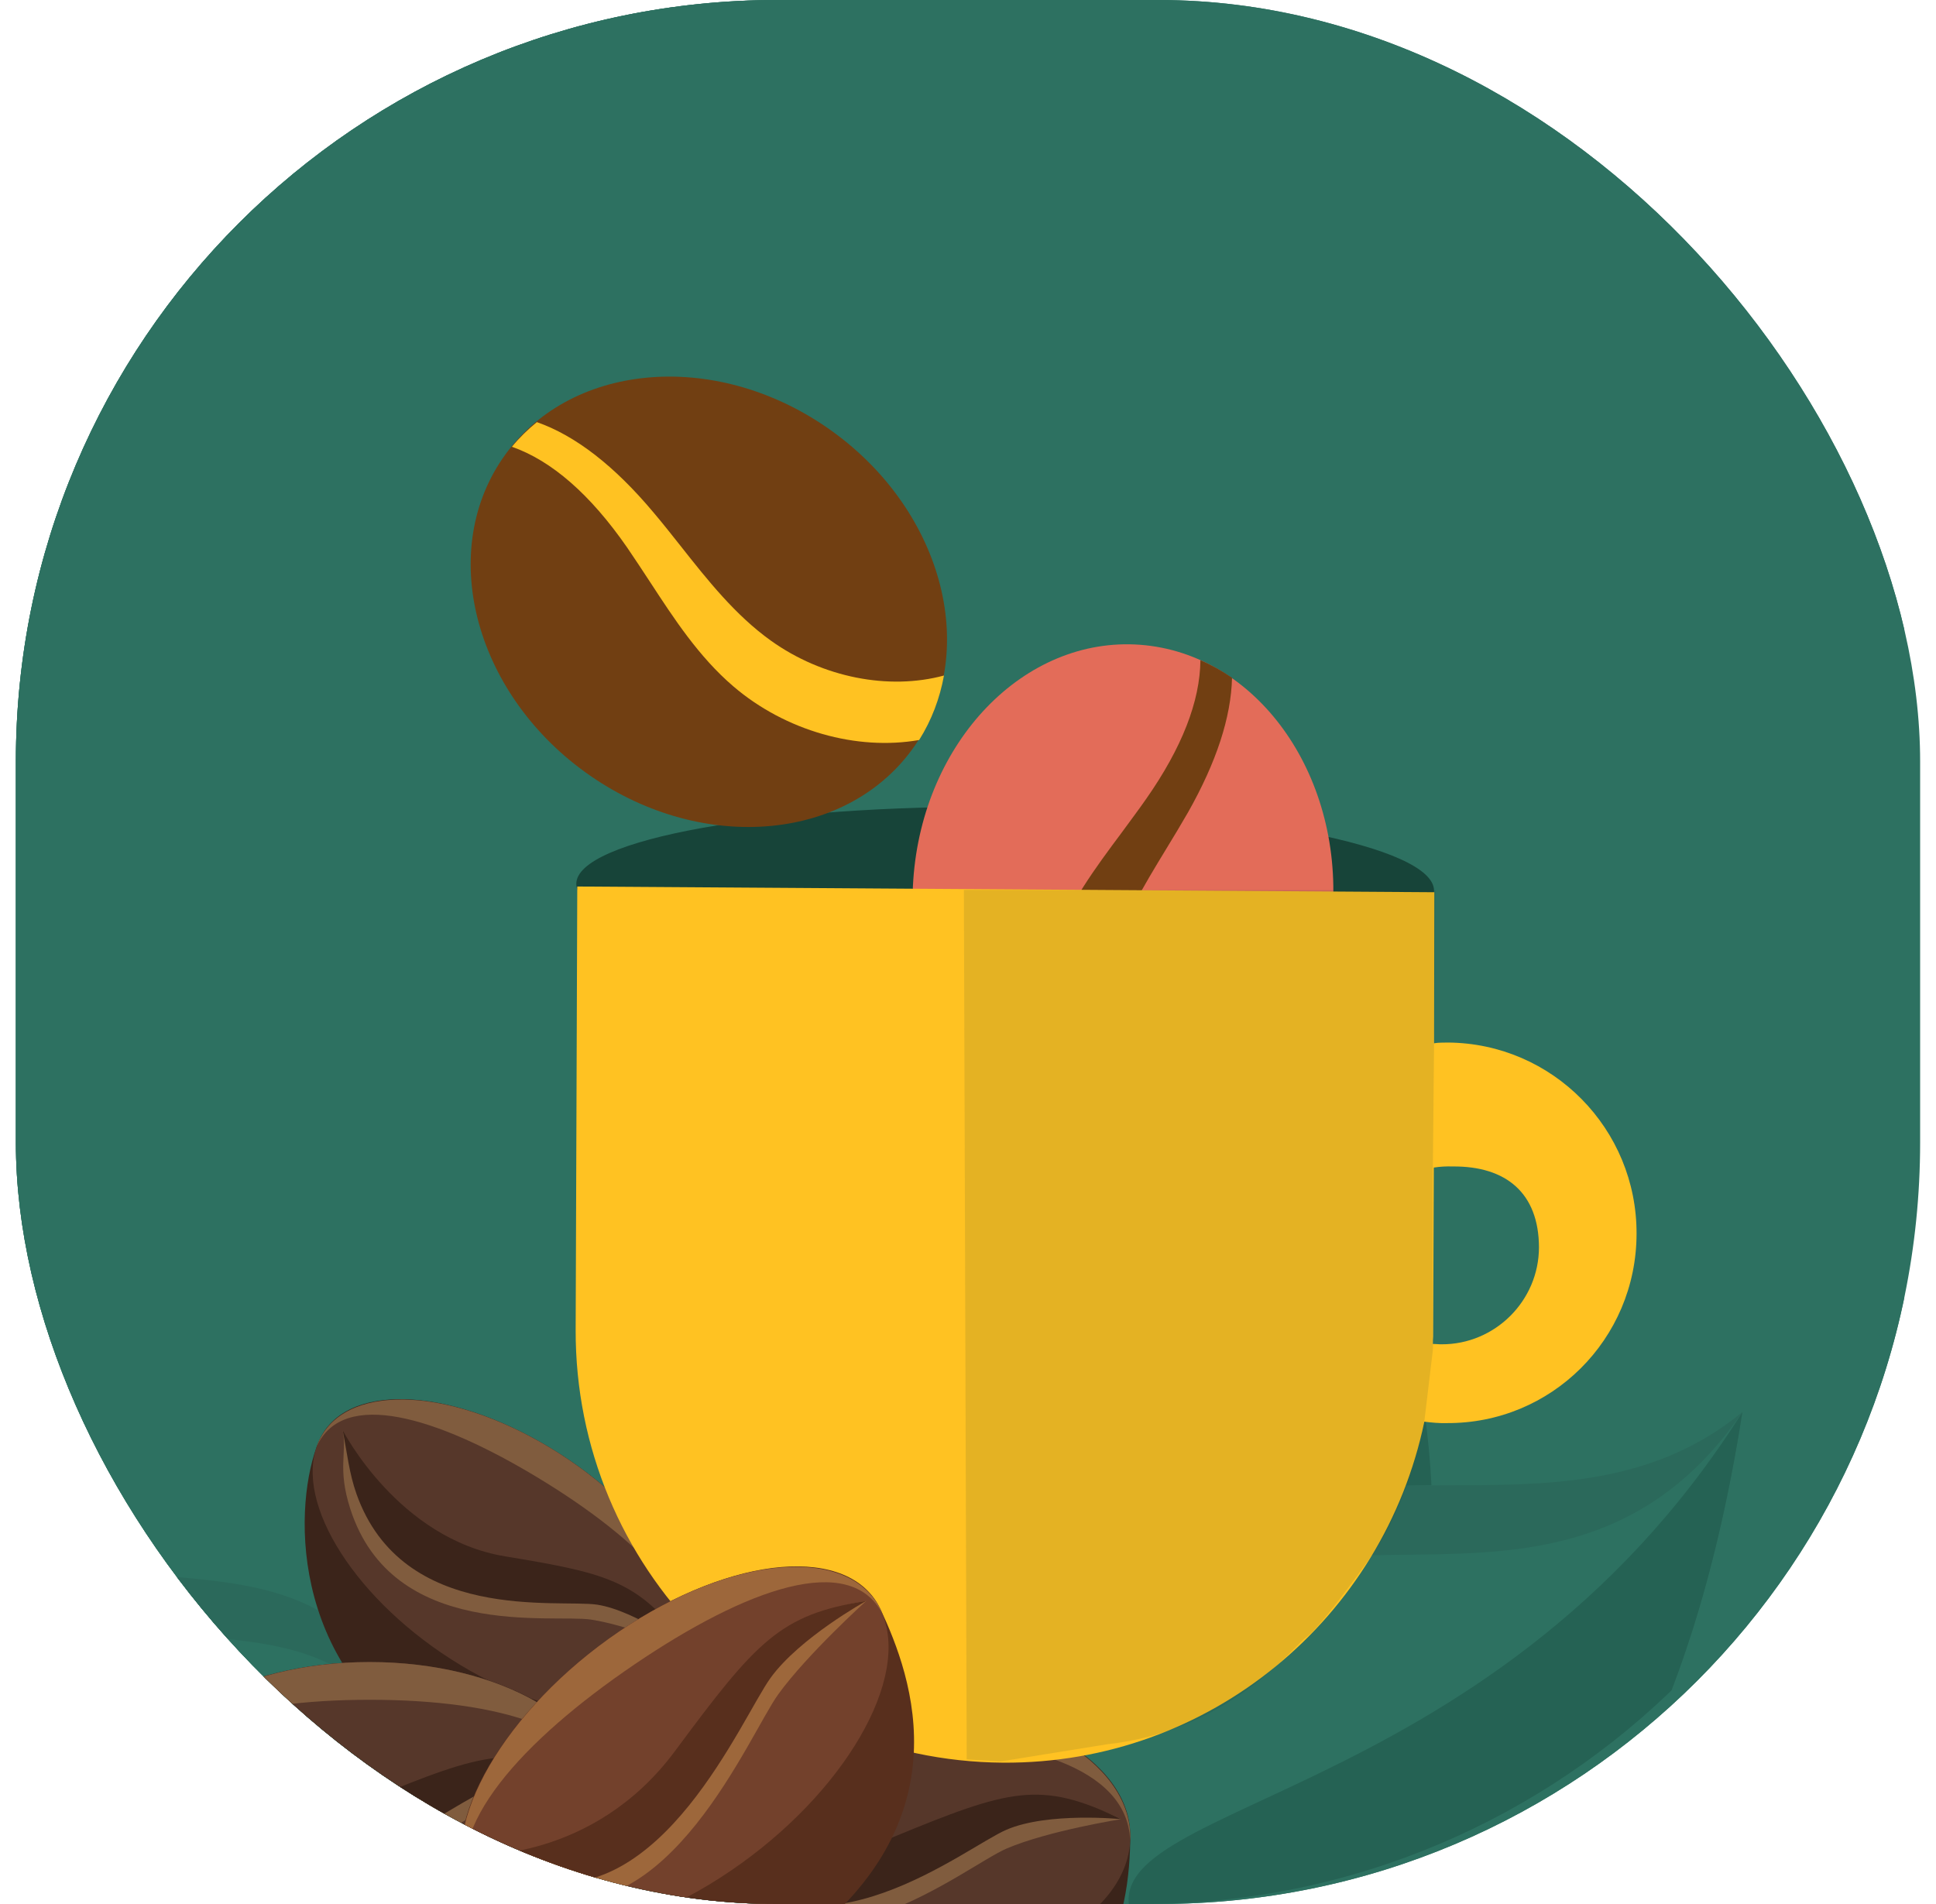 <svg width="61" height="60" viewBox="0 0 61 60" fill="none" xmlns="http://www.w3.org/2000/svg">
<g clip-path="url(#clip0_722_2902)">
<path d="M16.5 60L44.5 60C53.336 60 60.5 52.837 60.5 44L60.5 16C60.5 7.164 53.337 0 44.5 0L16.5 3.69212e-05C7.663 1.599e-05 0.5 7.163 0.5 16L0.5 44C0.5 52.836 7.663 60 16.5 60Z" fill="#2D7161"/>
<path d="M16 60L44 60C52.836 60 60 52.837 60 44L60 16C60 7.164 52.837 0 44 0L16 3.69212e-05C7.163 1.599e-05 2.2157e-05 7.163 1.22582e-06 16L-6.50976e-05 44C-8.60287e-05 52.836 7.163 60 16 60Z" fill="#2D7161"/>
<g clip-path="url(#clip1_722_2902)">
<path d="M16 60L44 60C52.836 60 60 52.837 60 44L60 16C60 7.164 52.837 0 44 0L16 3.69212e-05C7.163 1.599e-05 2.2157e-05 7.163 1.22582e-06 16L-6.50976e-05 44C-8.60287e-05 52.836 7.163 60 16 60Z" fill="#2D7161"/>
<path d="M44.076 54.379C43.057 57.499 39.334 60.339 36.351 58.916C33.367 57.493 32.252 52.347 33.271 49.226C34.85 44.388 41.052 43.009 42.919 37.054C46.251 45.973 45.094 51.258 44.076 54.379Z" fill="#2D7161"/>
<path d="M33.654 50.912C35.233 46.074 42.393 44.978 42.919 37.054C43.471 38.531 44.28 41.592 44.607 42.876C44.26 41.132 43.721 39.199 42.919 37.054C41.053 43.009 34.85 44.388 33.271 49.226C32.735 50.868 32.79 53.07 33.397 54.997C33.189 53.553 33.27 52.088 33.654 50.912Z" fill="#2B695B"/>
<path d="M44.075 54.379C43.057 57.499 39.334 60.339 36.351 58.916C33.367 57.493 42.489 50.278 42.919 37.054C46.251 45.973 45.094 51.258 44.075 54.379Z" fill="#256254"/>
<path d="M4.055 62.684C6.267 64.712 10.668 64.803 12.607 61.714C14.545 58.625 13.286 53.527 11.075 51.499C7.647 48.356 1.754 51.071 -2.4 47.154C-1.416 56.867 1.844 60.657 4.055 62.684Z" fill="#2D7161"/>
<path d="M11.473 53.18C8.044 50.037 1.455 53.595 -2.4 47.154C-2.237 48.762 -1.613 51.886 -1.34 53.188C-1.794 51.48 -2.163 49.489 -2.4 47.154C1.754 51.071 7.647 48.356 11.075 51.499C12.239 52.566 13.138 54.483 13.447 56.511C13.004 55.145 12.306 53.944 11.473 53.18Z" fill="#2B695B"/>
<path d="M4.055 62.684C6.267 64.712 10.668 64.803 12.607 61.714C14.545 58.625 3.649 58.185 -2.4 47.154C-1.416 56.867 1.844 60.657 4.055 62.684Z" fill="#256254"/>
<path d="M46.07 62.663C43.262 64.903 37.932 64.589 35.791 60.667C33.649 56.745 35.507 50.699 38.315 48.459C42.669 44.987 49.618 48.837 54.9 44.498C53.07 56.152 48.879 60.423 46.07 62.663Z" fill="#2D7161"/>
<path d="M37.724 50.454C42.078 46.982 49.814 51.919 54.9 44.498C54.597 46.428 53.637 50.146 53.222 51.695C53.883 49.672 54.46 47.301 54.9 44.498C49.618 48.837 42.669 44.987 38.315 48.459C36.838 49.638 35.624 51.87 35.117 54.292C35.742 52.684 36.666 51.298 37.724 50.454Z" fill="#2B695B"/>
<path d="M46.07 62.663C43.262 64.903 37.932 64.589 35.791 60.667C33.65 56.745 46.858 57.26 54.9 44.498C53.071 56.152 48.879 60.423 46.07 62.663Z" fill="#256254"/>
<path d="M31.217 57.038C25.928 60.095 22.319 56.271 21.477 54.142C20.634 52.013 22.965 48.545 26.682 46.396C30.4 44.248 34.097 44.232 34.939 46.362C35.781 48.491 37.393 53.469 31.217 57.038Z" fill="#3B241A"/>
<path d="M29.778 54.202C33.496 52.053 35.818 48.563 34.965 46.407C34.112 44.251 30.407 44.245 26.689 46.393C22.971 48.542 20.649 52.032 21.502 54.188C22.355 56.344 26.06 56.35 29.778 54.202Z" fill="#56372A"/>
<path d="M27.107 47.469C30.772 45.351 34.08 44.46 34.99 46.502C34.979 46.471 34.97 46.44 34.958 46.41C34.105 44.254 30.4 44.248 26.683 46.396C22.965 48.545 20.643 52.034 21.496 54.19C21.508 54.22 21.523 54.249 21.536 54.278C20.791 52.14 23.441 49.587 27.107 47.469Z" fill="#805C3E"/>
<path d="M21.732 53.065C21.732 53.065 25.684 54.095 28.439 50.837C31.195 47.578 31.764 46.261 34.499 46.053C34.499 46.053 32.557 47.578 31.574 48.768C30.591 49.959 27.718 55.982 23.721 54.525C22.497 54.079 22.375 53.426 21.732 53.065Z" fill="#805C3E"/>
<path d="M21.732 53.065C21.732 53.065 25.472 53.559 28.227 50.3C30.982 47.042 31.764 46.261 34.499 46.053C34.499 46.053 32.345 47.041 31.362 48.232C30.379 49.423 27.545 55.278 23.509 53.989C22.887 53.791 22.375 53.426 21.732 53.065Z" fill="#3B241A"/>
<path d="M13.651 55.223C9.016 52.422 9.265 47.303 10.038 45.437C10.81 43.571 14.077 43.655 17.334 45.624C20.593 47.593 22.608 50.702 21.835 52.569C21.063 54.434 19.064 58.495 13.651 55.223Z" fill="#3B241A"/>
<path d="M14.503 52.467C11.245 50.497 9.238 47.369 10.02 45.479C10.802 43.59 14.077 43.654 17.334 45.624C20.592 47.593 22.599 50.721 21.818 52.611C21.036 54.5 17.761 54.435 14.503 52.467Z" fill="#56372A"/>
<path d="M16.945 46.564C20.158 48.506 22.467 50.812 21.782 52.688C21.794 52.662 21.807 52.638 21.818 52.611C22.6 50.721 20.593 47.593 17.334 45.624C14.076 43.654 10.802 43.59 10.02 45.479C10.009 45.506 10.001 45.533 9.991 45.56C10.821 43.773 13.733 44.622 16.945 46.564Z" fill="#805C3E"/>
<path d="M10.798 45.068C10.798 45.068 12.348 48.96 15.724 49.515C19.101 50.071 20.17 49.836 21.775 52.03C21.775 52.03 19.841 51.22 18.62 51.037C17.399 50.854 12.362 51.699 11.034 47.538C10.627 46.264 10.938 45.806 10.798 45.068Z" fill="#805C3E"/>
<path d="M10.798 45.068C10.798 45.068 12.543 48.49 15.919 49.045C19.295 49.601 20.17 49.836 21.775 52.03C21.775 52.03 20.035 50.75 18.814 50.567C17.593 50.384 12.675 51.171 11.229 47.068C11.006 46.436 10.938 45.806 10.798 45.068Z" fill="#3B241A"/>
<path d="M11.647 63.771C5.785 63.771 4.186 59.009 4.186 56.648C4.186 54.288 7.526 52.375 11.647 52.375C15.768 52.375 19.108 54.288 19.108 56.648C19.108 59.009 18.493 63.771 11.647 63.771Z" fill="#3B241A"/>
<path d="M11.647 61.029C15.768 61.029 19.108 59.092 19.108 56.702C19.108 54.312 15.768 52.375 11.647 52.375C7.526 52.375 4.186 54.312 4.186 56.702C4.186 59.092 7.526 61.029 11.647 61.029Z" fill="#56372A"/>
<path d="M11.647 53.564C15.71 53.564 19.012 54.485 19.104 56.802C19.105 56.769 19.108 56.736 19.108 56.702C19.108 54.312 15.768 52.375 11.647 52.375C7.526 52.375 4.186 54.312 4.186 56.702C4.186 56.736 4.189 56.769 4.19 56.802C4.282 54.485 7.584 53.564 11.647 53.564Z" fill="#805C3E"/>
<path d="M4.801 55.81C4.801 55.81 7.998 58.8 11.647 57.297C15.295 55.794 16.279 54.902 18.821 56.141C18.821 56.141 16.525 56.504 15.213 57.065C13.902 57.627 9.159 61.563 6.073 58.164C5.129 57.124 5.251 56.471 4.801 55.81Z" fill="#805C3E"/>
<path d="M4.801 55.81C4.801 55.81 7.998 58.205 11.647 56.702C15.295 55.199 16.279 54.902 18.821 56.141C18.821 56.141 16.525 55.909 15.213 56.471C13.902 57.032 9.255 60.837 6.073 57.57C5.583 57.067 5.251 56.471 4.801 55.81Z" fill="#3B241A"/>
<path d="M28.151 64.957C22.289 64.957 20.69 60.194 20.69 57.834C20.69 55.474 24.03 53.561 28.151 53.561C32.271 53.561 35.612 55.474 35.612 57.834C35.612 60.195 34.997 64.957 28.151 64.957Z" fill="#3B241A"/>
<path d="M28.151 62.215C32.271 62.215 35.612 60.278 35.612 57.888C35.612 55.498 32.271 53.56 28.151 53.56C24.03 53.56 20.69 55.498 20.69 57.888C20.69 60.278 24.03 62.215 28.151 62.215Z" fill="#56372A"/>
<path d="M28.151 54.75C32.214 54.75 35.516 55.671 35.608 57.987C35.609 57.954 35.612 57.921 35.612 57.888C35.612 55.498 32.271 53.56 28.151 53.56C24.03 53.56 20.69 55.498 20.69 57.888C20.69 57.921 20.693 57.954 20.694 57.987C20.785 55.671 24.087 54.75 28.151 54.75Z" fill="#805C3E"/>
<path d="M21.304 56.996C21.304 56.996 24.502 59.986 28.151 58.483C31.799 56.98 32.783 56.088 35.325 57.326C35.325 57.326 33.029 57.69 31.717 58.252C30.405 58.813 25.663 62.749 22.577 59.35C21.633 58.31 21.755 57.657 21.304 56.996Z" fill="#805C3E"/>
<path d="M21.304 56.996C21.304 56.996 24.502 59.391 28.151 57.888C31.799 56.385 32.783 56.088 35.325 57.326C35.325 57.326 33.029 57.095 31.717 57.657C30.405 58.218 25.759 62.023 22.577 58.755C22.087 58.252 21.755 57.657 21.304 56.996Z" fill="#3B241A"/>
<path d="M45.184 28.069C45.187 26.668 39.14 25.483 31.677 25.424C24.214 25.364 18.161 26.452 18.158 27.853C18.154 29.255 24.201 30.439 31.665 30.499C39.127 30.558 45.18 29.471 45.184 28.069Z" fill="#174439"/>
<g filter="url(#filter0_d_722_2902)">
<path d="M27.843 18.47C29.905 15.442 28.663 10.97 25.069 8.482C21.475 5.993 16.889 6.431 14.827 9.459C12.764 12.487 14.006 16.959 17.6 19.447C21.194 21.935 25.78 21.498 27.843 18.47Z" fill="#713F12"/>
<path d="M23.29 15.189C22.168 14.386 21.29 13.276 20.442 12.201C20.168 11.855 19.882 11.493 19.594 11.153C18.359 9.678 17.126 8.724 15.915 8.302C15.63 8.535 15.365 8.792 15.13 9.079C16.38 9.517 17.6 10.579 18.759 12.252C19.008 12.614 19.251 12.989 19.489 13.35C20.242 14.502 21.017 15.694 22.102 16.625C23.746 18.035 26.003 18.664 27.961 18.319C28.356 17.691 28.613 17.002 28.743 16.287C27.009 16.757 24.922 16.356 23.29 15.189Z" fill="#FFC222"/>
<path d="M40.989 23.723C41.29 19.356 38.577 15.594 34.928 15.319C31.28 15.044 28.078 18.361 27.776 22.727C27.475 27.093 30.188 30.856 33.837 31.131C37.485 31.405 40.688 28.089 40.989 23.723Z" fill="#E36C59"/>
<path d="M37.819 16.359C37.505 16.144 37.169 15.953 36.823 15.804C36.812 17.102 36.239 18.568 35.113 20.177C34.865 20.534 34.594 20.89 34.342 21.238C33.523 22.336 32.681 23.471 32.186 24.807C31.44 26.835 31.631 29.18 32.637 30.919C33.041 31.043 33.458 31.124 33.888 31.157C34.24 31.185 34.588 31.178 34.928 31.136C33.794 29.651 33.395 27.457 33.943 25.449C34.303 24.121 35.039 22.914 35.746 21.751C35.976 21.374 36.211 20.985 36.435 20.595C37.328 19.015 37.79 17.601 37.819 16.359Z" fill="#713F12"/>
</g>
<path d="M45.622 32.853C45.481 32.859 45.334 32.849 45.185 32.876L45.193 28.116L18.189 27.936L18.138 41.904C18.115 49.382 24.127 55.492 31.601 55.546C38.123 55.589 43.592 50.979 44.878 44.8C45.105 44.829 45.347 44.852 45.576 44.845C48.874 44.869 51.557 42.209 51.565 38.885C51.579 35.576 48.92 32.877 45.622 32.853ZM48.49 39.305C48.488 40.993 47.103 42.369 45.421 42.362C45.332 42.364 45.237 42.35 45.148 42.352C45.146 42.263 45.151 42.189 45.156 42.115L45.177 36.793C45.378 36.761 45.571 36.752 45.77 36.758C47.461 36.743 48.485 37.602 48.49 39.305Z" fill="#FFC222"/>
<path opacity="0.23" d="M31.54 55.505L30.459 55.443L30.37 28.043L45.231 28.053L45.143 37.199L45.15 42.517L44.883 44.752C44.883 44.752 44.442 47.307 43.198 49.053C42.456 50.095 41.48 51.388 41.145 51.604C40.81 51.819 38.777 54.546 34.883 54.966L31.54 55.505Z" fill="#163C33" fill-opacity="0.5"/>
<path d="M24.614 61.671C19.502 65.141 15.694 61.611 14.738 59.553C13.781 57.495 15.919 53.85 19.512 51.412C23.105 48.973 26.793 48.665 27.749 50.722C28.705 52.78 30.583 57.62 24.614 61.671Z" fill="#582F1D"/>
<path d="M23.011 58.961C26.604 56.522 28.732 52.856 27.763 50.773C26.795 48.689 23.098 48.977 19.505 51.415C15.912 53.854 13.785 57.52 14.753 59.603C15.721 61.687 19.418 61.399 23.011 58.961Z" fill="#73412C"/>
<path d="M19.994 52.448C23.537 50.044 26.788 48.893 27.807 50.859C27.795 50.829 27.784 50.798 27.77 50.769C26.802 48.685 23.105 48.973 19.512 51.412C15.919 53.85 13.791 57.516 14.759 59.6C14.773 59.629 14.789 59.656 14.803 59.684C13.945 57.61 16.451 54.853 19.994 52.448Z" fill="#9D673B"/>
<path d="M14.934 58.459C14.934 58.459 18.933 59.173 21.506 55.703C24.078 52.234 24.575 50.874 27.293 50.45C27.293 50.45 25.438 52.125 24.522 53.391C23.606 54.657 21.065 60.895 16.998 59.758C15.753 59.41 15.595 58.768 14.934 58.459Z" fill="#9D673B"/>
<path d="M14.934 58.459C14.934 58.459 18.693 58.654 21.265 55.184C23.837 51.715 24.575 50.873 27.293 50.449C27.293 50.449 25.198 51.606 24.281 52.872C23.365 54.138 20.854 60.205 16.757 59.239C16.126 59.091 15.595 58.768 14.934 58.459Z" fill="#582F1D"/>
</g>
</g>
<defs>
<filter id="filter0_d_722_2902" x="-25.17" y="-28.132" width="107.182" height="104.306" filterUnits="userSpaceOnUse" color-interpolation-filters="sRGB">
<feFlood flood-opacity="0" result="BackgroundImageFix"/>
<feColorMatrix in="SourceAlpha" type="matrix" values="0 0 0 0 0 0 0 0 0 0 0 0 0 0 0 0 0 0 127 0" result="hardAlpha"/>
<feOffset dx="1" dy="5"/>
<feGaussianBlur stdDeviation="20"/>
<feComposite in2="hardAlpha" operator="out"/>
<feColorMatrix type="matrix" values="0 0 0 0 0.176 0 0 0 0 0.443 0 0 0 0 0.38 0 0 0 0.15 0"/>
<feBlend mode="normal" in2="BackgroundImageFix" result="effect1_dropShadow_722_2902"/>
<feBlend mode="normal" in="SourceGraphic" in2="effect1_dropShadow_722_2902" result="shape"/>
</filter>
<clipPath id="clip0_722_2902">
<rect x="0.5" width="60" height="60" rx="24" fill="white"/>
</clipPath>
<clipPath id="clip1_722_2902">
<rect width="60" height="60" rx="24" fill="white"/>
</clipPath>
</defs>
</svg>
